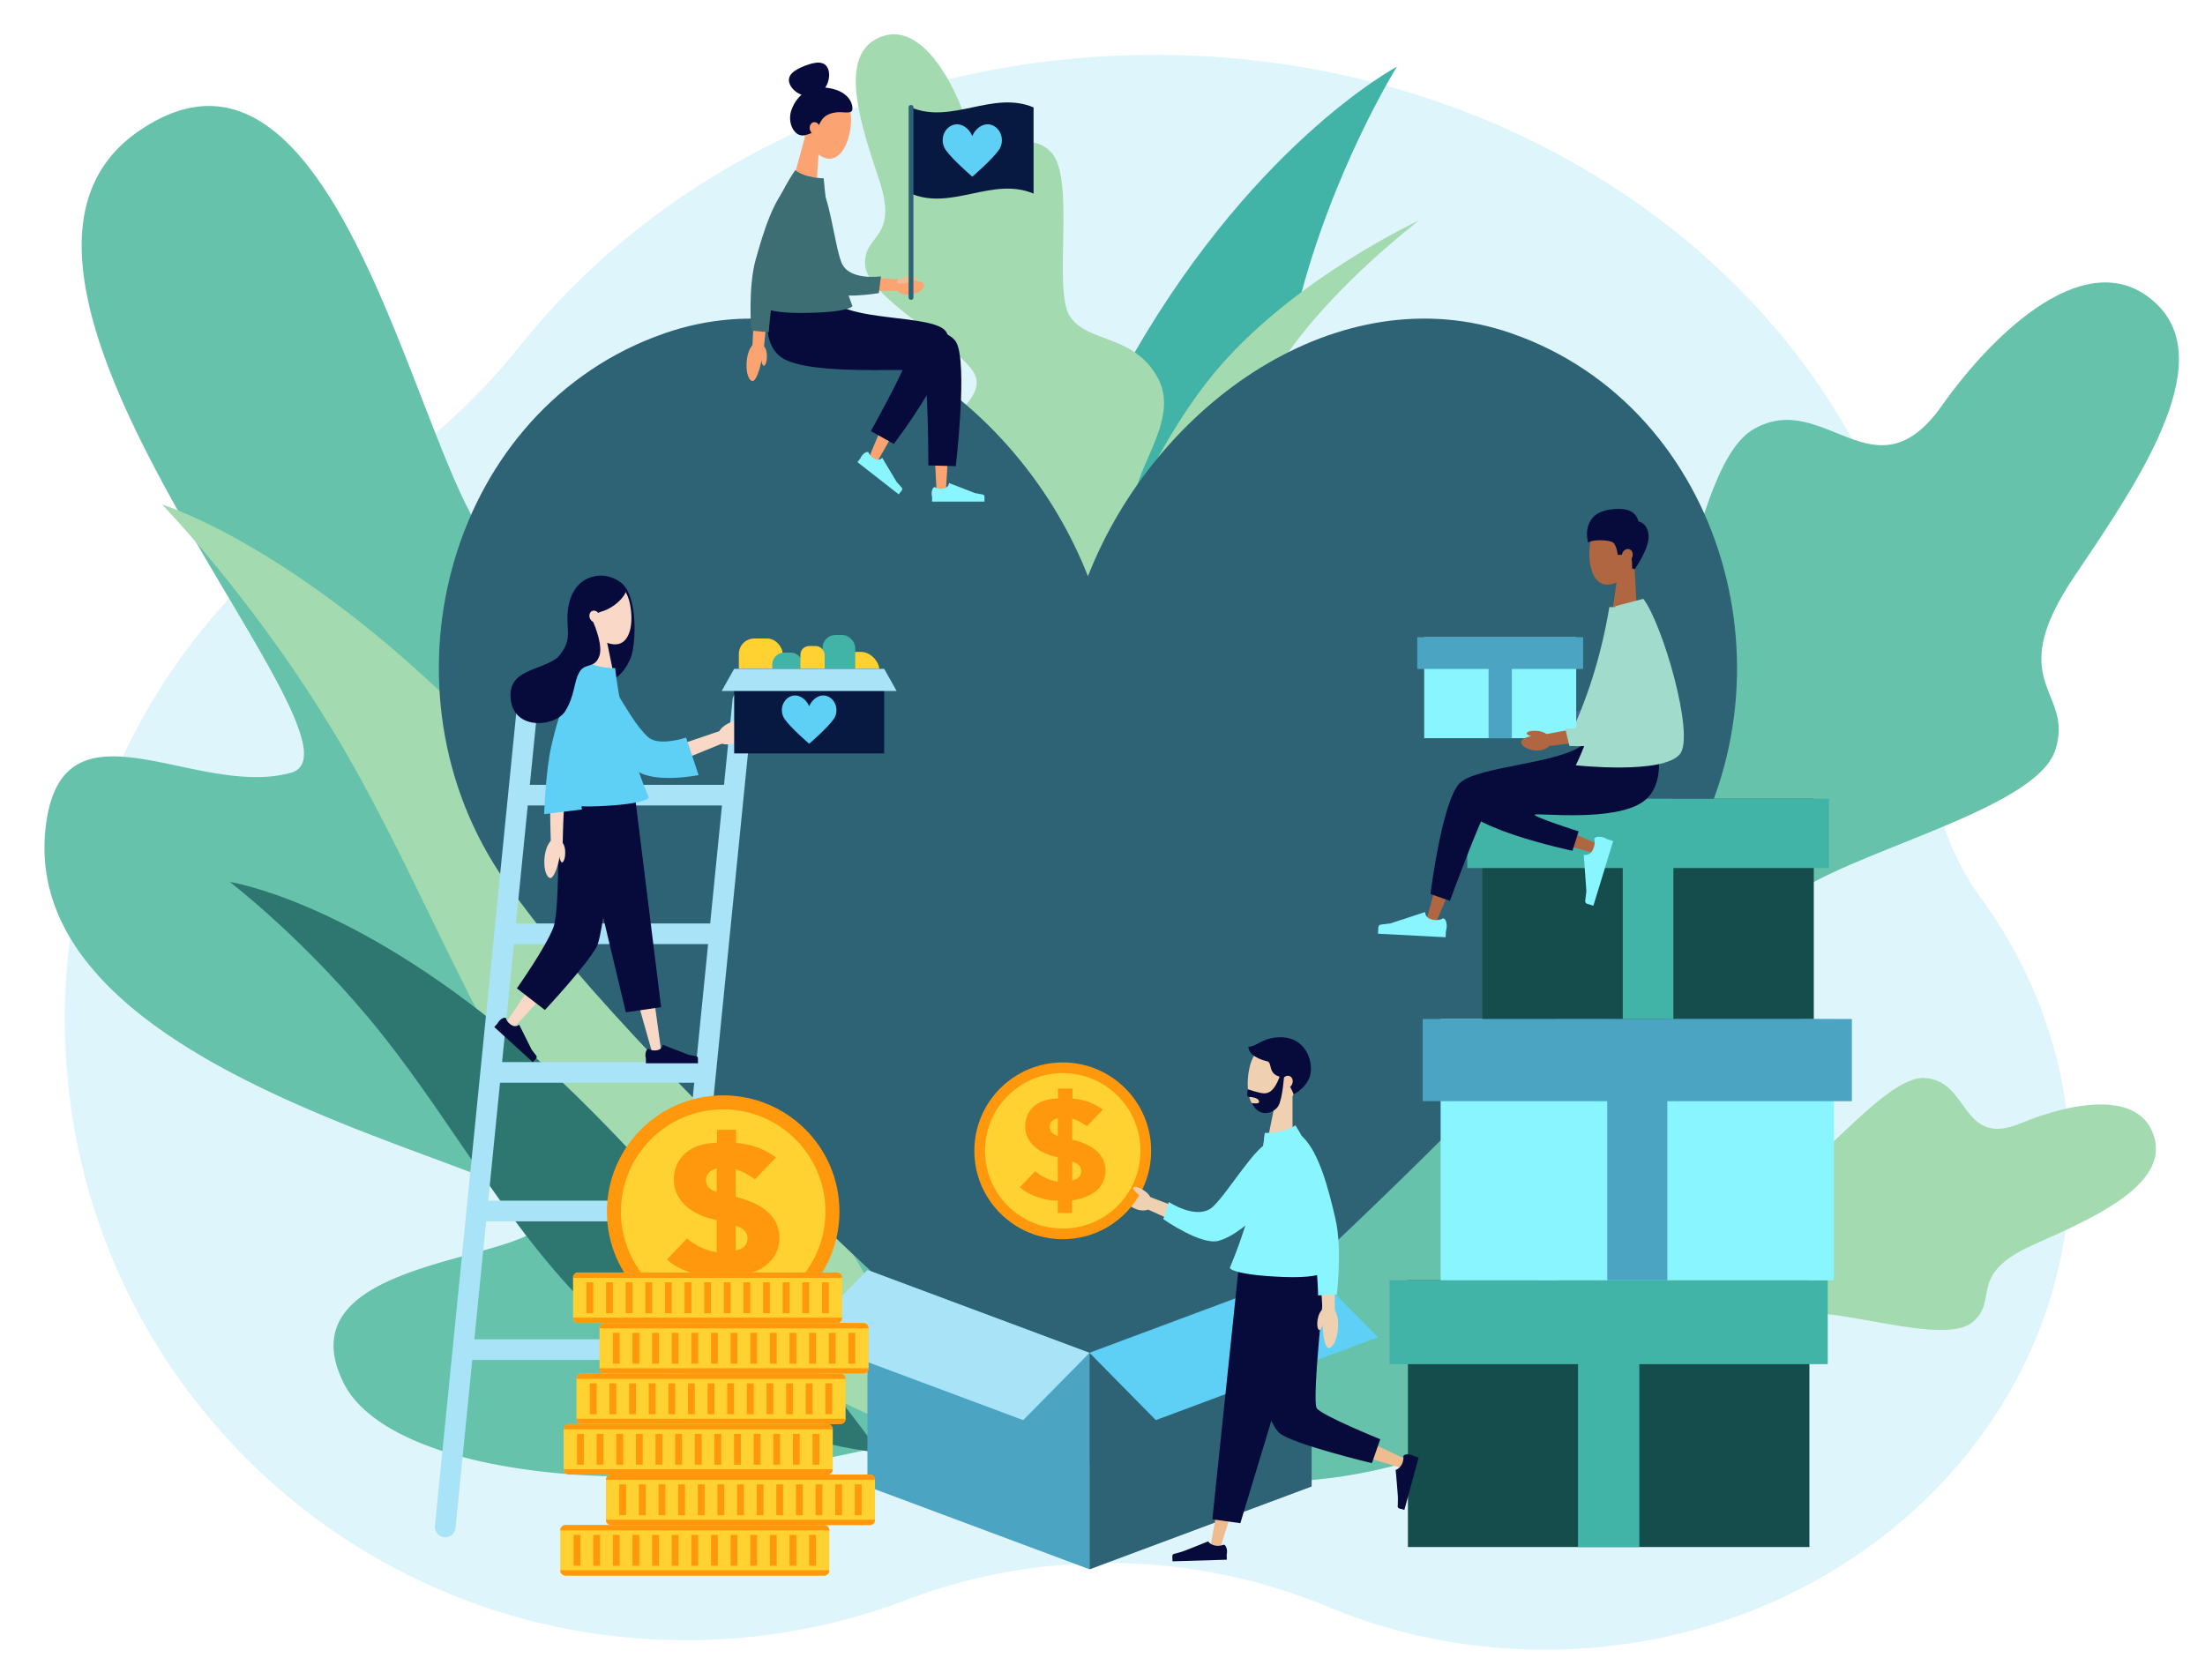 <svg xmlns="http://www.w3.org/2000/svg" xmlns:xlink="http://www.w3.org/1999/xlink" viewBox="0 0 4047.45 3084.88"><defs><style>.b1e27c63-d1c1-44d8-a123-e9fdd1068eac,.efdcbed3-be10-48b7-9ccc-ea0bd34b2466{fill:#a8e3f7;}.efdcbed3-be10-48b7-9ccc-ea0bd34b2466{opacity:0.37;}.a3f575d7-9f4a-4171-8c40-9c44c0d8ab39{fill:#41b3a7;}.b8f68cc8-2718-44e6-b57a-f62175436221{fill:#a3daaf;}.a9ac40c8-b852-4341-bdd2-92b70bc7ed4e{fill:#66c2ab;}.f6c656a2-2eee-42fb-aea3-255737acf06b{fill:#2d7770;}.b2f25394-5252-42ba-882b-77a02317b55f{fill:#2d6375;}.bba3574a-c5a0-48be-a89d-a0fde9108700{fill:#f9d8c7;}.e10ebfcb-5578-4cbb-803a-82948ff08457{fill:#5ecff5;}.ad696854-f4fe-4699-b1e1-dbadaaa0be9c{fill:#070b3b;}.ac72b796-20eb-42a5-9d93-ff0aea3dff5f{fill:#76d3f4;}.befeb6cf-e8e7-488a-a63e-c3062cdd5fc5{fill:#fca372;}.a361b4f5-14d6-4efc-897c-bbfc97ce8a4e{fill:#3d6e73;}.b7bad964-2c16-46b7-8ab6-18d898e324cd{fill:#dbc6af;}.b468d30f-64e3-44d7-a188-4874d6e48a9f{fill:#88f5ff;}.a948aee5-d6ea-4c69-9def-6feff39f8c98{fill:#efbc90;}.ba883093-8eb2-4eee-a35a-ad81d60931d7{fill:#4aa4c2;}.adb2e7af-d57a-4455-9c83-462da48bf641{fill:url(#bb3d8116-3650-4ecf-8864-37469dcacdcc);}.b1e83fac-1341-40d3-b1ea-e0e281161f2c{fill:#144d4c;}.a4a7d387-305b-4cb8-87ee-d9c12f652cb0{fill:#af6641;}.ed025b8f-f71d-44c3-bf13-cb72289b7748{fill:url(#bfed143d-b040-4a4d-b628-16306cdb4c0a);}.a935779b-e4f3-48dd-9cf3-8ab85f55c365{fill:#a1dbcc;}.e14642a0-7e6f-45c9-b9ae-1564cdbc5b3f{fill:#ff980d;}.eddcf0a5-54d6-4eba-81fb-45fc0e0b70de{fill:#ffd131;}.b6ce9682-97ee-4cd2-8efc-5a7671402ce4{fill:#071841;}.af1f90a3-56fa-414d-8ade-5fee604c8aa4{fill:#efd0b1;}.a946c783-80db-41ba-9555-83da33c9e06d{fill:#f4caab;}</style><linearGradient id="bb3d8116-3650-4ecf-8864-37469dcacdcc" x1="2003.26" y1="2606.17" x2="2404.5" y2="2606.17" gradientUnits="userSpaceOnUse"><stop offset="0" stop-color="#a4b8ea"/><stop offset="1" stop-color="#7a8fd8"/></linearGradient><linearGradient id="bfed143d-b040-4a4d-b628-16306cdb4c0a" x1="2660.55" y1="-1467.71" x2="2701.49" y2="-1420.78" gradientTransform="translate(923.78 3536.62) rotate(-20.18)" gradientUnits="userSpaceOnUse"><stop offset="0" stop-color="#555ea3"/><stop offset="1" stop-color="#51537a"/></linearGradient></defs><g id="a3b369f9-3aa6-4722-9870-5a1153c6e0b0" data-name="—ÎÓÈ_1"><path class="efdcbed3-be10-48b7-9ccc-ea0bd34b2466" d="M3637.32,1650.33c-63-86.46-96.1-190.85-95.93-297.81v-1.78c0-690.36-636.36-1250-1421.36-1250-480.76,0-905.76,209.93-1163,531.23C869.66,741.11,764.15,834.29,646.3,909.54,327.58,1113,116.79,1470.62,119,1877.3c3.35,628.48,511.5,1133.79,1140,1133.79a1137.47,1137.47,0,0,0,404-73.67c250.87-95.12,527.9-90.16,775.66,12.79,121,50.29,255.35,78.28,396.8,78.28,532.5,0,964.17-396.68,964.17-886C3799.63,1960.37,3739.84,1791.1,3637.32,1650.33Z"/><path class="a3f575d7-9f4a-4171-8c40-9c44c0d8ab39" d="M1685.8,1831.18S1828,1111.76,2058.5,690s505.59-567.53,505.59-567.53-118.34,189.54-181,437.26-59.83,506.32-171.7,750.52C2042.12,1679.7,1685.8,1831.18,1685.8,1831.18Z"/><path class="b8f68cc8-2718-44e6-b57a-f62175436221" d="M2065.13,1305.16c-53.25-18.4-145.91-67-170.52-126.68-22.72-55.09,34.56-108.7,20.52-160.74s-149-112.48-175.92-174.89c-32-74,84.77-108.79,45.48-163.24s-194-136.38-196.86-193.9,63-44.18,25.58-156.65c-31.67-95.24-74.6-220.44-5.26-257.39C1682,32.3,1743,135.55,1770.57,212.73c35.47,99.43,106.56,13.6,158.31,66.15,46.8,47.52,2.31,254.4,35.59,302.91s118,31.47,161.37,113.1-58.7,178.68-39.41,237.62,106.42,53.08,134.17,136.82S2065.13,1305.16,2065.13,1305.16Z"/><path class="b8f68cc8-2718-44e6-b57a-f62175436221" d="M2604.19,405S2384.63,506.69,2241.36,670s-209.92,404.16-326.16,514.92c0,0,182.9-75,264.39-170.32s106.39-233.06,159.81-328C2385.77,604.24,2488.54,496.14,2604.19,405Z"/><path class="b8f68cc8-2718-44e6-b57a-f62175436221" d="M2557.41,2657c56.75,30.85,169.54,71.72,239.08,46.43,64.2-23.35,65.3-113.29,120.22-141.63s210.38,39.16,284.05,13.74c87.37-30.15,26.58-155.87,103.06-164.7s265.39,58.78,316.34,16.78-11.29-87.49,112.84-142.76c105.12-46.81,244.31-107.25,222-194.52-23.8-93-158.35-64.82-245-28.46-111.6,46.83-93.88-79.7-178.39-82.9-76.4-2.88-217.17,194.71-284,204s-117.88-75.61-220.5-49.19-105.9,187.82-170.71,217.06-127.2-49.07-219.56-7.83S2557.41,2657,2557.41,2657Z"/><path class="a9ac40c8-b852-4341-bdd2-92b70bc7ed4e" d="M2393.21,2718.05c114-6.92,321.55-51.33,402.16-154.46,74.42-95.21-8.24-231.16,47.57-325.15s352.3-138.47,439-245.67c102.8-127.12-106.24-258.71.21-343.65s453.21-160.61,490.25-271.37-98.94-120.65,35.46-319.94c113.8-168.75,265.94-389.9,150.65-499.87-122.87-117.19-298.3,51.2-394.18,186.95-123.5,174.87-215.55-31.55-345.3,42.87-117.32,67.29-143.25,495.65-234.71,572.26s-247.69-2.92-376.86,132.91,17.2,381-52.61,485.62-236.81,45.64-336.69,194.07S2393.21,2718.05,2393.21,2718.05Z"/><path class="a9ac40c8-b852-4341-bdd2-92b70bc7ed4e" d="M84.72,1511.45C20.13,1987.28,996,2138.09,1002,2229.73S512.36,2298,630.47,2538.33c109.46,222.72,881.76,254,1420.82-50.86,15.61-8.82,358.93-729.14,36.95-1110.49s-355.41,319.87-491.77,312.37,93.23-883-196.26-1044.14c-300-166.91-340.83,451.76-481.81,368.22C784.85,934.29,651.23,70.22,310.62,209.83A274.84,274.84,0,0,0,272.77,229l-.15.08h0q-10.25,6.18-20.73,13.56C-132.59,513.58,706.63,1369.79,534.32,1418.5S117.46,1270.32,84.72,1511.45Z"/><path class="b8f68cc8-2718-44e6-b57a-f62175436221" d="M1764.25,2655.35S1347.06,1863.43,973,1440.48,297.53,926.2,297.53,926.2,478.64,1112.13,634.37,1381s258.14,568.64,455.74,819.61C1389.05,2580.23,1764.25,2655.35,1764.25,2655.35Z"/><path class="f6c656a2-2eee-42fb-aea3-255737acf06b" d="M1614.9,2666.25s-370.1-505.65-672.5-760.2-520.51-286.91-520.51-286.91,144.48,110.2,279.89,280.41,237.07,367.34,399.64,520.88C1347.36,2652.7,1614.9,2666.25,1614.9,2666.25Z"/><path class="b2f25394-5252-42ba-882b-77a02317b55f" d="M2793.8,619.06q-10.11-3.9-20.41-7.47h0C2460,503.17,2121.73,739.27,1997,1057.9c-124.72-318.63-463-554.73-776.38-446.31h0q-10.31,3.57-20.41,7.47C819.1,766.38,685.34,1269.64,926.56,1616.7,1194.17,2001.75,1997,2693.16,1997,2693.16s802.84-691.41,1070.45-1076.46C3308.69,1269.64,3174.93,766.38,2793.8,619.06Z"/><path class="b1e27c63-d1c1-44d8-a123-e9fdd1068eac" d="M1365.39,1267.63a19,19,0,0,0-20.75,17L1329,1440.77H972.54l15.24-152.39a19,19,0,0,0-37.74-3.77L798.36,2801.26a19,19,0,0,0,17,20.75,17.59,17.59,0,0,0,1.91.1A19,19,0,0,0,836.09,2805l30.85-308.4h356.48L1193,2801.26a19,19,0,0,0,17,20.75,17.46,17.46,0,0,0,1.91.1,19,19,0,0,0,18.84-17.08l151.68-1516.65A19,19,0,0,0,1365.39,1267.63Zm-40.16,211.06-21.66,216.57H947.08l21.66-216.57Zm-403.6,471.05,21.66-216.56h356.49l-21.66,216.56Zm352.7,37.92-21.66,216.56H896.18l21.66-216.56Zm-403.6,471.05,21.66-216.57h356.48l-21.65,216.57Z"/><path class="bba3574a-c5a0-48be-a89d-a0fde9108700" d="M1107.34,1242.44l98,151.14-18.59-5.9,123.35-41.92,11.21-3.8,8,21.48-10.95,4.48-120.57,49.35a15.2,15.2,0,0,1-18.11-5.22l-.48-.69-104.72-146.57L1063,1248.63l33.56-22.85Z"/><path class="bba3574a-c5a0-48be-a89d-a0fde9108700" d="M1390.93,1329.8c2.37,7.78-10.92,22.46-33.2,31.79-20.54,8.59-37.62,5.09-40.65-2.55C1310.3,1342,1387.26,1317.77,1390.93,1329.8Z"/><path class="e10ebfcb-5578-4cbb-803a-82948ff08457" d="M1259.38,1354.14l22.95,68.79s-80,16.14-113.76-8.13c-47.38-34-126.77-145.43-92.37-174.6,38.2-32.4,68.85,73.78,114,113.42C1209.5,1370.62,1259.38,1354.14,1259.38,1354.14Z"/><path class="ad696854-f4fe-4699-b1e1-dbadaaa0be9c" d="M1138.77,1068.72c-35.54-25.48-78.34-8.11-84,28.68-7.38,47.74,2,86.19-9.92,117.86-18.39,49.09-13.29,97.33-13.29,97.33,48.51-66.12,98.63-38.75,126.31-105.17C1166.73,1186.08,1172.83,1093.13,1138.77,1068.72Z"/><polygon class="bba3574a-c5a0-48be-a89d-a0fde9108700" points="1124.63 1229.56 1082.19 1229.56 1082.19 1148.37 1108.12 1148.37 1124.63 1229.56"/><path class="bba3574a-c5a0-48be-a89d-a0fde9108700" d="M1156,1107.27c7.17,33.33,1.87,66.93-18.25,74.22-18.87,6.84-51.62-11.24-66.6-44.19-15.78-34.68-8.07-60.61,19.87-70.26C1120.67,1056.79,1148.11,1070.74,1156,1107.27Z"/><polygon class="bba3574a-c5a0-48be-a89d-a0fde9108700" points="1212.26 1918.86 1183.73 1712.26 1153.64 1505.9 1148.2 1468.56 1069.6 1485.52 1080.03 1521.78 1137.67 1722.05 1194.32 1922.61 1196.82 1931.45 1213.51 1927.96 1212.26 1918.86"/><path class="bba3574a-c5a0-48be-a89d-a0fde9108700" d="M1039.77,1468.55l-1.31,37.71-7.62,219.28-95.79,142.82-5.12,7.63,13.26,10.47,6.24-6.75,122.39-132.5a17.12,17.12,0,0,0,4.33-8.85l.52-3.18,36.72-221.44,6.17-37.22Z"/><polygon class="ad696854-f4fe-4699-b1e1-dbadaaa0be9c" points="1054.21 1461.6 1165.53 1461.6 1213.55 1848.97 1148.78 1858.4 1054.21 1461.6"/><path class="ad696854-f4fe-4699-b1e1-dbadaaa0be9c" d="M1023.65,1461.6h107s-19.6,247.59-35.55,276.7c-19.13,34.89-94.88,115.87-94.88,115.87l-51.45-39.74s54.19-76.71,67.28-112.73S1023.65,1461.6,1023.65,1461.6Z"/><path class="ac72b796-20eb-42a5-9d93-ff0aea3dff5f" d="M1081.17,1222.66s22.88,20.06,45.76,6.69c0,0,7.83,83.59,18.07,117.69s36.81,120.85,36.81,120.85L1019,1470.76C1014.55,1394.44,1043.38,1307.75,1081.17,1222.66Z"/><path class="bba3574a-c5a0-48be-a89d-a0fde9108700" d="M1097.63,1277.69c-10.66,19.92-21,40.68-30.36,61.38-4.68,10.38-9.17,20.82-13.23,31.29a264.6,264.6,0,0,0-10.27,31.19c-.63,2.55-1.13,5-1.58,7.46l-1.26,8.2c-.73,5.56-1.43,11.15-2,16.82-1.16,11.33-2.06,22.78-2.83,34.26-1.47,23-2.47,46.17-3,69.18l-.28,11.13-21.62.18-.36-11.13c-.76-23.49-1.09-46.81-.93-70.32.11-11.75.37-23.52.9-35.39.26-5.93.66-11.91,1.1-17.92l.88-9.1c.4-3.27.91-6.57,1.51-9.71a296.75,296.75,0,0,1,9.66-35.61c3.77-11.42,7.9-22.59,12.22-33.64,8.72-22.13,18-43.59,28.18-65.24l8-16.91,34.16,17.4Z"/><path class="e10ebfcb-5578-4cbb-803a-82948ff08457" d="M1075.43,1212.92s-79.51,118.91-63.32,245.74c0,0-6.83,24.91,83.38,21.52s95.38-15.86,95.38-15.86c-28.56-68.06-50.74-145.1-61.76-237.85C1129.11,1226.47,1095.38,1227.71,1075.43,1212.92Z"/><path class="e10ebfcb-5578-4cbb-803a-82948ff08457" d="M1068.31,1486l-69.51,8.6s2.75-79,13.06-124.28c13-56.89,37.13-141.64,80.73-130.09,57,15.08-25.68,129.25-31.65,160.55C1056.12,1426.05,1068.31,1486,1068.31,1486Z"/><path class="bba3574a-c5a0-48be-a89d-a0fde9108700" d="M1009.57,1611.81c-7.42-1.88-12.78-19.74-9.44-42.22,3.07-20.74,14.21-32.78,21.84-31.51C1039,1540.93,1021.05,1614.71,1009.57,1611.81Z"/><path class="bba3574a-c5a0-48be-a89d-a0fde9108700" d="M1031.67,1583.26c3.33-.49,6.36-9.2,5.76-20.78-.56-10.69-5-17.47-8.39-17.3C1021.45,1545.58,1026.52,1584,1031.67,1583.26Z"/><path class="ad696854-f4fe-4699-b1e1-dbadaaa0be9c" d="M1277.45,1938.83l-13.13-2.34h0l-48-18.59v.39s-.58,8.23-10.55,9.77c-7.34,1.15-12.1-.81-14.11-1.92a2.25,2.25,0,0,0-1.08-.69c-3.21,0-5.81,5.24-5.81,11.71a21.42,21.42,0,0,0,.78,5.83v9h95.62v-9.1A4.06,4.06,0,0,0,1277.45,1938.83Z"/><path class="ad696854-f4fe-4699-b1e1-dbadaaa0be9c" d="M984.06,1937.63l-8.14-10.57h0l-23-46.06-.26.28s-6,5.69-14.38.13c-6.2-4.1-8.41-8.76-9.14-10.93a2.32,2.32,0,0,0-.34-1.24c-2.37-2.15-7.82,0-12.18,4.76a21.27,21.27,0,0,0-3.35,4.83l-6,6.64,70.71,64.38,6.13-6.73A4.08,4.08,0,0,0,984.06,1937.63Z"/><path class="ad696854-f4fe-4699-b1e1-dbadaaa0be9c" d="M1100.64,1058c-9.65,0-16.26.86-24.48,5.12-13.21,6.85-30.64,23.2-34.1,60.27-3.23,34.56,10.61,51.47-18.92,84.07-33.21,25.21-92.4,20.91-85.56,77.49s81.87,49.21,99.71,20.92,15.83-53.51,25.75-71.35,27.14-7.38,35.76-27.06c10.09-18.52-7.44-60.05-10.59-67.2,2.11-7,4.84-14.6,16.12-17.68,24.21-6.6,44.28-29.52,44.28-36.9S1126.47,1058,1100.64,1058Z"/><path class="bba3574a-c5a0-48be-a89d-a0fde9108700" d="M1099.83,1128c2.5,5.58.76,11.79-3.89,13.88s-10.44-.75-12.94-6.33-.76-11.79,3.89-13.88S1097.33,1122.41,1099.83,1128Z"/><path class="bba3574a-c5a0-48be-a89d-a0fde9108700" d="M1352.83,1325.39c-2.28-2.76-11.86-.73-22.07,6.19-9.4,6.38-13.14,14.13-11.11,17.13C1324.18,1355.4,1356.35,1329.65,1352.83,1325.39Z"/><polygon class="befeb6cf-e8e7-488a-a63e-c3062cdd5fc5" points="1499.08 334.46 1457.92 323.14 1479.58 244.38 1504.73 251.3 1499.08 334.46"/><path class="befeb6cf-e8e7-488a-a63e-c3062cdd5fc5" d="M1562.11,224.2c-1.94,34.24-16,65.43-37.5,67.13-20.13,1.59-47.07-24.68-52.82-60.64-6-37.85,8.34-60.94,38-62.85C1541.34,165.81,1564.23,186.67,1562.11,224.2Z"/><path class="ad696854-f4fe-4699-b1e1-dbadaaa0be9c" d="M1506.65,223c6.62-12.49,19.73-15.75,29.67-16.87s26,3.32,28-3.84-2.1-33.71-42.73-40.63c-36.78-6.27-59.78,14.36-69,40.71-8,23.06,5.5,49.56,23.87,46S1498.64,238.08,1506.65,223Z"/><path class="befeb6cf-e8e7-488a-a63e-c3062cdd5fc5" d="M1504.74,234c.88,6.09-2.52,11.62-7.59,12.35s-9.9-3.6-10.78-9.69,2.51-11.61,7.58-12.35S1503.85,227.88,1504.74,234Z"/><path class="ad696854-f4fe-4699-b1e1-dbadaaa0be9c" d="M1520,126.58c6.09,15.68-2.42,40.51-21.89,48.08s-42.51-5-48.61-20.67,8.23-25.56,27.7-33.13S1513.87,110.9,1520,126.58Z"/><path class="befeb6cf-e8e7-488a-a63e-c3062cdd5fc5" d="M1696.4,523.86c-.37,7.49-12,16.09-27.94,17.25-14.69,1.07-24.39-7.27-24.47-14.84C1643.82,509.37,1697,512.29,1696.4,523.86Z"/><path class="befeb6cf-e8e7-488a-a63e-c3062cdd5fc5" d="M1713.54,606.6l-3-.55L1498.4,566.8l-37.33-6.9-9.29,80.37,37.92,1.79,184.06,8.71-74.49,179-3.54,8.53,15.53,7.61,4.56-8,113-198.46a22.86,22.86,0,0,0,2.53-6.94A22.19,22.19,0,0,0,1713.54,606.6Z"/><path class="befeb6cf-e8e7-488a-a63e-c3062cdd5fc5" d="M1734.1,617.69l-2.7-.49L1496,573.86,1458.69,567,1449,646.8l37.88,2.27,219.64,13.15,12,226.72.49,9.22,17.39.06L1737,889l14.86-248.64A21.73,21.73,0,0,0,1734.1,617.69Z"/><path class="ad696854-f4fe-4699-b1e1-dbadaaa0be9c" d="M1526.3,548.06c26.9,43.37,186.82,28.37,209.86,60.21,30.74,42.47-95.57,206.62-95.57,206.62l-42-23.47S1663,675.31,1660.35,667c-3.29-10.58-178.79,14.48-226.28-25.59-36.87-31.12-18.66-93.33-18.66-93.33Z"/><path class="ad696854-f4fe-4699-b1e1-dbadaaa0be9c" d="M1513.78,548.06c23.47,53.28,214.22,33.6,241.27,80,21.82,37.47-.59,227.69-.59,227.69L1704,854.42s.27-161.95-9.61-172.94c-7.27-8.08-209.78,10.58-260.32-25.58-43.26-30.95-18.66-107.84-18.66-107.84Z"/><path class="befeb6cf-e8e7-488a-a63e-c3062cdd5fc5" d="M1504.77,351.72l28.67,163.46-13.64-11.7,119.7,8.88,10.87.81-.92,21.11-10.9-.15-120-1.58a14,14,0,0,1-13.47-10.94l-.17-.76-36-162-4-17.86,36.68-7.29Z"/><path class="a361b4f5-14d6-4efc-897c-bbfc97ce8a4e" d="M1448.27,355.52c-2.83,39.13,22.46,140.77,62.37,175.72,23.7,20.76,102.59,6.82,102.59,6.82l3.84-30.8s-59,8.89-72.5-25.41-22-128-42-142.25C1485,327,1449.54,338,1448.27,355.52Z"/><path class="b7bad964-2c16-46b7-8ab6-18d898e324cd" d="M1467.33,319.33s21.74,20.36,44.56,8c0,0,5,82,13.92,115.72s35.52,122.32,35.52,122.32l-162.74-5.3C1396.67,485.26,1427.64,401.38,1467.33,319.33Z"/><path class="a361b4f5-14d6-4efc-897c-bbfc97ce8a4e" d="M1459.8,312.37S1378.23,426.16,1390,550.76c0,0-7.48,24.16,80.89,23.71S1564.72,562,1564.72,562c-25.77-67.5-45-143.57-52.83-234.67C1511.89,327.33,1478.85,327.47,1459.8,312.37Z"/><path class="befeb6cf-e8e7-488a-a63e-c3062cdd5fc5" d="M1486,377.19c-11.9,18.64-23.52,38.12-34.26,57.61-5.36,9.78-10.53,19.63-15.28,29.54A259.76,259.76,0,0,0,1424.12,494c-.81,2.45-1.48,4.77-2.1,7.16l-1.85,7.91c-1.14,5.37-2.24,10.78-3.22,16.27-2,11-3.74,22.07-5.35,33.22-3.17,22.31-5.9,44.87-8.19,67.28l-1.11,10.85-21.12-1.46.49-10.89c1-23,2.48-45.76,4.41-68.7,1-11.46,2.14-22.93,3.55-34.47.7-5.77,1.54-11.57,2.43-17.4l1.54-8.82c.64-3.16,1.39-6.34,2.21-9.36a289.89,289.89,0,0,1,12.12-34c4.54-10.87,9.42-21.45,14.47-31.91,10.17-20.94,20.85-41.18,32.43-61.54l9-15.91,32,19.57Z"/><path class="a361b4f5-14d6-4efc-897c-bbfc97ce8a4e" d="M1449.32,338.32c-29.25,26.14-48.13,87.59-62.33,138.7s-8,130-8,130l32.09,2.84s5.35-79.72,19.53-113.75,73.2-107.24,68.8-131.38C1495.56,343.41,1462.46,326.58,1449.32,338.32Z"/><path class="befeb6cf-e8e7-488a-a63e-c3062cdd5fc5" d="M1380.63,699.56c-7.27-1.8-12.6-19.25-9.45-41.27,2.9-20.31,13.74-32.16,21.22-30.95C1409.1,630,1391.89,702.35,1380.63,699.56Z"/><path class="befeb6cf-e8e7-488a-a63e-c3062cdd5fc5" d="M1402.12,671.51c3.26-.5,6.19-9,5.53-20.37-.6-10.46-5-17.08-8.3-16.89C1391.92,634.68,1397.08,672.28,1402.12,671.51Z"/><path class="b468d30f-64e3-44d7-a188-4874d6e48a9f" d="M1803.36,907.71l-13.21-2.35h0l-48.29-18.69v.39s-.59,8.27-10.62,9.83c-7.39,1.15-12.18-.82-14.19-1.94a2.31,2.31,0,0,0-1.09-.69c-3.23,0-5.85,5.28-5.85,11.78a21.72,21.72,0,0,0,.78,5.87v9h96.21v-9.15A4.09,4.09,0,0,0,1803.36,907.71Z"/><path class="b468d30f-64e3-44d7-a188-4874d6e48a9f" d="M1654.92,894.85l-9-10h0l-26.56-44.46-.24.3s-5.55,6.17-14.42,1.22c-6.53-3.64-9.09-8.14-10-10.26a2.32,2.32,0,0,0-.44-1.22c-2.54-2-7.85.56-11.85,5.69a21.42,21.42,0,0,0-3,5.1l-5.56,7.12,75.82,59.22,5.64-7.22A4.1,4.1,0,0,0,1654.92,894.85Z"/><path class="a948aee5-d6ea-4c69-9def-6feff39f8c98" d="M1683.06,510.47c-.94-3.16-9.8-4.89-20.94-2.7-10.27,2-16.23,7.26-15.59,10.53C1648,525.6,1684.51,515.36,1683.06,510.47Z"/><polygon class="ba883093-8eb2-4eee-a35a-ad81d60931d7" points="1999.91 2880.95 1592.24 2728.8 1592.24 2331.39 1999.91 2483.55 1999.91 2880.95"/><polygon class="adb2e7af-d57a-4455-9c83-462da48bf641" points="2407.59 2728.8 1999.91 2880.95 1999.91 2483.55 2407.59 2331.39 2407.59 2728.8"/><polygon class="b1e27c63-d1c1-44d8-a123-e9fdd1068eac" points="1878.19 2607.08 1470.52 2454.93 1592.24 2331.39 1999.91 2483.55 1878.19 2607.08"/><polygon class="b2f25394-5252-42ba-882b-77a02317b55f" points="2407.59 2728.8 1999.91 2880.95 1999.91 2483.55 2407.59 2331.39 2407.59 2728.8"/><polygon class="e10ebfcb-5578-4cbb-803a-82948ff08457" points="2121.64 2607.08 2529.31 2454.93 2407.59 2331.39 1999.91 2483.55 2121.64 2607.08"/><rect class="b1e83fac-1341-40d3-b1ea-e0e281161f2c" x="2584.36" y="2350.34" width="736.97" height="489.7"/><rect class="a3f575d7-9f4a-4171-8c40-9c44c0d8ab39" x="2550.71" y="2350.34" width="804.26" height="154.03"/><rect class="a3f575d7-9f4a-4171-8c40-9c44c0d8ab39" x="2707.99" y="2538.91" width="489.7" height="112.56" transform="translate(5548.02 -357.65) rotate(90)"/><rect class="b468d30f-64e3-44d7-a188-4874d6e48a9f" x="2644.39" y="1870.65" width="721.9" height="479.69"/><rect class="ba883093-8eb2-4eee-a35a-ad81d60931d7" x="2611.43" y="1870.65" width="787.82" height="150.88"/><rect class="ba883093-8eb2-4eee-a35a-ad81d60931d7" x="2765.5" y="2055.36" width="479.69" height="110.25" transform="translate(5115.83 -894.85) rotate(90)"/><rect class="b1e83fac-1341-40d3-b1ea-e0e281161f2c" x="2721.02" y="1466.4" width="608.36" height="404.25"/><rect class="a3f575d7-9f4a-4171-8c40-9c44c0d8ab39" x="2693.24" y="1466.4" width="663.92" height="127.15"/><rect class="a3f575d7-9f4a-4171-8c40-9c44c0d8ab39" x="2823.08" y="1622.07" width="404.25" height="92.92" transform="translate(4693.72 -1356.67) rotate(90)"/><polygon class="a4a7d387-305b-4cb8-87ee-d9c12f652cb0" points="2959.5 1122.54 3004.61 1120.12 2999.97 1033.83 2972.4 1035.31 2959.5 1122.54"/><path class="a4a7d387-305b-4cb8-87ee-d9c12f652cb0" d="M2919.2,994.36c-5.72,35.83,1.84,71.25,23.64,77.84,20.45,6.19,54.22-14.9,68.26-50.77,14.79-37.77,5.12-64.88-25.13-73.55C2953.83,938.68,2925.47,955.09,2919.2,994.36Z"/><path class="ad696854-f4fe-4699-b1e1-dbadaaa0be9c" d="M3000.57,1045.06l-4.86-1.69s1-16.86-2.33-21c-4.22-5.31-23.92-3.67-23.92-3.67s-1.76-18.68-9.49-23.3c-6.86-4.1-34.48-5.64-44.85.45,0,0-5.7-17.68,1.5-34.25,7.93-18.27,23.69-24.76,43.68-26.83s41.57.26,47.23,22.44c0,0,17.35,2.81,18.62,26.47S3000.57,1045.06,3000.57,1045.06Z"/><ellipse class="a4a7d387-305b-4cb8-87ee-d9c12f652cb0" cx="2986.76" cy="1019.22" rx="11.78" ry="9.82" transform="translate(962.06 3440) rotate(-68.93)"/><path class="a4a7d387-305b-4cb8-87ee-d9c12f652cb0" d="M2620.86,1679.32l61.75-221.52a21.9,21.9,0,0,1,16-15.4l3-.72,245.24-58.29,39.07-9.28,14.56,83.82-39.91,4.43-237.76,26.39-83.55,197-3.82,9-17.22-6Z"/><path class="a4a7d387-305b-4cb8-87ee-d9c12f652cb0" d="M2705.23,1455.24l3.14-.7,238.26-53.12,39.19-8.74,13.24,84.21-40,3.71-150.7,14,113.74,50.36,8.94,4-6.22,17.09-9.39-2.72L2703.77,1502a24.13,24.13,0,0,1,1.46-46.73Z"/><path class="ad696854-f4fe-4699-b1e1-dbadaaa0be9c" d="M2906.37,1366.29c-42.55,36.34-196,40-227.17,71.67-32.17,32.65-53.47,203.3-53.47,203.3l35.75,12.48s58.54-159.57,68.15-166.08,216.77,13.85,269.47-18.06c43.68-26.44,24.46-97.68,24.46-97.68Z"/><path class="ad696854-f4fe-4699-b1e1-dbadaaa0be9c" d="M2924.94,1367.18c-30.63,44.47-232.37,47.75-245.3,96-14.12,52.66,206.71,98.66,206.71,98.66l11.35-35.58s-82.16-26.19-80.64-30.62c1.41-4.13,148.39,14.8,200.61-25.14,40.55-31,24.46-97.68,24.46-97.68Z"/><path class="a948aee5-d6ea-4c69-9def-6feff39f8c98" d="M2967.08,1160.14l-44.07,167,15.42-11.12-124.89-1.27-11.53-.12-.92,22.32,11.5.83,124.58,9a14.81,14.81,0,0,0,15.18-10.32l.24-.8,51.68-164.78,5.79-18.47-38-11Z"/><path class="ed025b8f-f71d-44c3-bf13-cb72289b7748" d="M3025.63,1169.15c-.51,40.82-38.27,143.66-82.73,176.38-26.4,19.44-104.4-1.65-104.4-1.65l-1.27-32.27s62.56,9.75,79.56-24.63,31.95-126.08,53.89-139.13C2990,1136.35,3025.86,1150.82,3025.63,1169.15Z"/><path class="ac72b796-20eb-42a5-9d93-ff0aea3dff5f" d="M3003.67,1110.68s-24.66,19.62-47.67,4.65c0,0-12.25,86.08-24.53,120.85s-47.88,126-47.88,126l172.08,8.26C3064.05,1291.69,3038.53,1200.59,3003.67,1110.68Z"/><path class="a935779b-e4f3-48dd-9cf3-8ab85f55c365" d="M3010.36,1103.07s76.33,127,53.29,257.35c0,0,5.83,26.11-87.33,18.12s-97.87-21.14-97.87-21.14c32.92-69,59.7-147.58,75.7-243C2954.15,1114.42,2989,1117.38,3010.36,1103.07Z"/><path class="a948aee5-d6ea-4c69-9def-6feff39f8c98" d="M2752.88,1318c-.52,7.91,10.69,18.35,27.29,21.5,15.31,2.9,26.51-4.71,27.51-12.65C2809.89,1309.1,2753.68,1305.76,2752.88,1318Z"/><path class="a948aee5-d6ea-4c69-9def-6feff39f8c98" d="M2766.35,1304c1.52-3.13,11.07-3.42,22.32.79,10.38,3.88,15.7,10.37,14.47,13.67C2800.39,1325.79,2764,1308.8,2766.35,1304Z"/><path class="a935779b-e4f3-48dd-9cf3-8ab85f55c365" d="M2965.09,1112.81s-5.6,75.94-25.58,157.51-47,134.63-47,134.63,161.4,17.67,191.48-21c27.09-34.81-32.3-238.78-67.56-284.63Z"/><path class="b468d30f-64e3-44d7-a188-4874d6e48a9f" d="M2909.83,1653.12l2.09-17.2h0l-4.83-66.72.48.15s10.44,2.41,16.16-9.39c4.21-8.69,3.59-15.35,3-18.26a3,3,0,0,1-.44-1.61c1.22-4,8.72-5.22,16.76-2.76a27.45,27.45,0,0,1,6.94,3.18l11.16,3.41-36.37,118.81-11.3-3.46A5.29,5.29,0,0,1,2909.83,1653.12Z"/><path class="b468d30f-64e3-44d7-a188-4874d6e48a9f" d="M2535.15,1697.32l17.19-2.14h0l63.56-20.85,0,.5s.2,10.71,13,13.4c9.45,2,15.76-.24,18.44-1.54a2.92,2.92,0,0,1,1.45-.82c4.16.22,7.18,7.2,6.74,15.59a27.78,27.78,0,0,1-1.4,7.51l-.61,11.65-124.08-6.49.62-11.81A5.28,5.28,0,0,1,2535.15,1697.32Z"/><rect class="b468d30f-64e3-44d7-a188-4874d6e48a9f" x="2614.24" y="1169.76" width="279.01" height="185.4"/><rect class="ba883093-8eb2-4eee-a35a-ad81d60931d7" x="2601.5" y="1169.76" width="304.49" height="58.32"/><rect class="ba883093-8eb2-4eee-a35a-ad81d60931d7" x="2661.05" y="1241.15" width="185.4" height="42.61" transform="translate(4016.21 -1491.29) rotate(90)"/><path class="a4a7d387-305b-4cb8-87ee-d9c12f652cb0" d="M2973.15,1160.85,2962,1336.09l13-13.89-124.84,23.28-11.34,2.11,3.43,22.09,11.44-1.42,126-15.64a14.8,14.8,0,0,0,12.89-13.07l.09-.82,19-174.56,2.1-19.24-39.43-3.39Z"/><path class="a4a7d387-305b-4cb8-87ee-d9c12f652cb0" d="M2792.2,1362.83c1.21,7.84,14.43,15.59,31.32,15,15.57-.51,24.85-10.37,24.08-18.35C2845.9,1341.72,2790.31,1350.72,2792.2,1362.83Z"/><path class="a4a7d387-305b-4cb8-87ee-d9c12f652cb0" d="M2802.28,1346.19c.8-3.4,10-5.75,22-4.1,11,1.52,17.58,6.7,17.1,10.19C2840.26,1360.08,2801,1351.44,2802.28,1346.19Z"/><path class="a935779b-e4f3-48dd-9cf3-8ab85f55c365" d="M3033,1158.28c10.22,40.22-6.89,150-44.78,191.39-22.5,24.59-107.44,19.77-107.44,19.77l-7.63-31.94s63.11,2.48,73.29-35.17,8.61-143.45,27.93-160.79C2991.39,1126.26,3027.48,1136.55,3033,1158.28Z"/><circle class="e14642a0-7e6f-45c9-b9ae-1564cdbc5b3f" cx="1327.47" cy="2224.31" r="213.42"/><circle class="eddcf0a5-54d6-4eba-81fb-45fc0e0b70de" cx="1327.47" cy="2224.31" r="187.71"/><path class="e14642a0-7e6f-45c9-b9ae-1564cdbc5b3f" d="M1316,2074.14h35v24q42.36,3.33,73.35,26.81l-38.57,40q-21.09-14.71-35.42-18.4v50.65q80.31,20.32,80.31,75.34,0,27.69-20.44,46.62T1349.92,2344v30.48h-34.36v-30.13h-5.69q-19.39,0-45.32-9.12t-40.26-23.3l36.89-38.37a108.75,108.75,0,0,0,54.38,25.23V2239.9q-38.36-8.05-58.49-28t-20.13-46.26q0-27.87,19.5-47.05t59.54-20.77Zm-.42,114.07v-43.1Q1296,2150.71,1296,2166,1296,2182.43,1315.56,2188.21Zm34.78,62v45.56q21.72-4.56,21.72-22.61Q1372.06,2256.73,1350.34,2250.24Z"/><path class="eddcf0a5-54d6-4eba-81fb-45fc0e0b70de" d="M1585,2428.8H1109.81a9.59,9.59,0,0,0-9.38,9.78v73.17a9.59,9.59,0,0,0,9.38,9.78H1585a9.58,9.58,0,0,0,9.37-9.78v-73.17A9.58,9.58,0,0,0,1585,2428.8Z"/><path class="e14642a0-7e6f-45c9-b9ae-1564cdbc5b3f" d="M1100.43,2511.75a9.59,9.59,0,0,0,9.38,9.78H1585a9.58,9.58,0,0,0,9.37-9.78Z"/><path class="e14642a0-7e6f-45c9-b9ae-1564cdbc5b3f" d="M1100.43,2438.58a9.59,9.59,0,0,1,9.38-9.78H1585a9.58,9.58,0,0,1,9.37,9.78Z"/><rect class="e14642a0-7e6f-45c9-b9ae-1564cdbc5b3f" x="1341.16" y="2446.88" width="12.51" height="56.58"/><rect class="e14642a0-7e6f-45c9-b9ae-1564cdbc5b3f" x="1305.13" y="2446.88" width="12.51" height="56.58"/><rect class="e14642a0-7e6f-45c9-b9ae-1564cdbc5b3f" x="1269.1" y="2446.88" width="12.51" height="56.58"/><rect class="e14642a0-7e6f-45c9-b9ae-1564cdbc5b3f" x="1233.07" y="2446.88" width="12.51" height="56.58"/><rect class="e14642a0-7e6f-45c9-b9ae-1564cdbc5b3f" x="1197.04" y="2446.88" width="12.51" height="56.58"/><rect class="e14642a0-7e6f-45c9-b9ae-1564cdbc5b3f" x="1161.02" y="2446.88" width="12.51" height="56.58"/><rect class="e14642a0-7e6f-45c9-b9ae-1564cdbc5b3f" x="1124.99" y="2446.88" width="12.51" height="56.58"/><rect class="e14642a0-7e6f-45c9-b9ae-1564cdbc5b3f" x="1557.33" y="2446.88" width="12.51" height="56.58"/><rect class="e14642a0-7e6f-45c9-b9ae-1564cdbc5b3f" x="1521.3" y="2446.88" width="12.51" height="56.58"/><rect class="e14642a0-7e6f-45c9-b9ae-1564cdbc5b3f" x="1485.27" y="2446.88" width="12.51" height="56.58"/><rect class="e14642a0-7e6f-45c9-b9ae-1564cdbc5b3f" x="1449.24" y="2446.88" width="12.51" height="56.58"/><rect class="e14642a0-7e6f-45c9-b9ae-1564cdbc5b3f" x="1413.21" y="2446.88" width="12.51" height="56.58"/><rect class="e14642a0-7e6f-45c9-b9ae-1564cdbc5b3f" x="1377.19" y="2446.88" width="12.51" height="56.58"/><path class="eddcf0a5-54d6-4eba-81fb-45fc0e0b70de" d="M1536.48,2336.08H1061.27a9.59,9.59,0,0,0-9.38,9.78V2419a9.59,9.59,0,0,0,9.38,9.78h475.21a9.59,9.59,0,0,0,9.37-9.78v-73.16A9.59,9.59,0,0,0,1536.48,2336.08Z"/><path class="e14642a0-7e6f-45c9-b9ae-1564cdbc5b3f" d="M1051.89,2419a9.59,9.59,0,0,0,9.38,9.78h475.21a9.59,9.59,0,0,0,9.37-9.78Z"/><path class="e14642a0-7e6f-45c9-b9ae-1564cdbc5b3f" d="M1051.89,2345.86a9.59,9.59,0,0,1,9.38-9.78h475.21a9.59,9.59,0,0,1,9.37,9.78Z"/><rect class="e14642a0-7e6f-45c9-b9ae-1564cdbc5b3f" x="1292.61" y="2354.15" width="12.51" height="56.58"/><rect class="e14642a0-7e6f-45c9-b9ae-1564cdbc5b3f" x="1256.59" y="2354.15" width="12.51" height="56.58"/><rect class="e14642a0-7e6f-45c9-b9ae-1564cdbc5b3f" x="1220.56" y="2354.15" width="12.51" height="56.58"/><rect class="e14642a0-7e6f-45c9-b9ae-1564cdbc5b3f" x="1184.53" y="2354.15" width="12.51" height="56.58"/><rect class="e14642a0-7e6f-45c9-b9ae-1564cdbc5b3f" x="1148.5" y="2354.15" width="12.51" height="56.58"/><rect class="e14642a0-7e6f-45c9-b9ae-1564cdbc5b3f" x="1112.47" y="2354.15" width="12.51" height="56.58"/><rect class="e14642a0-7e6f-45c9-b9ae-1564cdbc5b3f" x="1076.44" y="2354.15" width="12.51" height="56.58"/><rect class="e14642a0-7e6f-45c9-b9ae-1564cdbc5b3f" x="1508.78" y="2354.15" width="12.51" height="56.58"/><rect class="e14642a0-7e6f-45c9-b9ae-1564cdbc5b3f" x="1472.76" y="2354.15" width="12.51" height="56.58"/><rect class="e14642a0-7e6f-45c9-b9ae-1564cdbc5b3f" x="1436.73" y="2354.15" width="12.51" height="56.58"/><rect class="e14642a0-7e6f-45c9-b9ae-1564cdbc5b3f" x="1400.7" y="2354.15" width="12.51" height="56.58"/><rect class="e14642a0-7e6f-45c9-b9ae-1564cdbc5b3f" x="1364.67" y="2354.15" width="12.51" height="56.58"/><rect class="e14642a0-7e6f-45c9-b9ae-1564cdbc5b3f" x="1328.64" y="2354.15" width="12.51" height="56.58"/><path class="eddcf0a5-54d6-4eba-81fb-45fc0e0b70de" d="M1542.73,2521.53H1067.52a9.59,9.59,0,0,0-9.37,9.78v73.16a9.59,9.59,0,0,0,9.37,9.78h475.21a9.59,9.59,0,0,0,9.38-9.78v-73.16A9.59,9.59,0,0,0,1542.73,2521.53Z"/><path class="e14642a0-7e6f-45c9-b9ae-1564cdbc5b3f" d="M1058.15,2604.47a9.59,9.59,0,0,0,9.37,9.78h475.21a9.59,9.59,0,0,0,9.38-9.78Z"/><path class="e14642a0-7e6f-45c9-b9ae-1564cdbc5b3f" d="M1058.15,2531.31a9.59,9.59,0,0,1,9.37-9.78h475.21a9.59,9.59,0,0,1,9.38,9.78Z"/><rect class="e14642a0-7e6f-45c9-b9ae-1564cdbc5b3f" x="1298.87" y="2539.6" width="12.51" height="56.58"/><rect class="e14642a0-7e6f-45c9-b9ae-1564cdbc5b3f" x="1262.84" y="2539.6" width="12.51" height="56.58"/><rect class="e14642a0-7e6f-45c9-b9ae-1564cdbc5b3f" x="1226.81" y="2539.6" width="12.51" height="56.58"/><rect class="e14642a0-7e6f-45c9-b9ae-1564cdbc5b3f" x="1190.79" y="2539.6" width="12.51" height="56.58"/><rect class="e14642a0-7e6f-45c9-b9ae-1564cdbc5b3f" x="1154.76" y="2539.6" width="12.51" height="56.58"/><rect class="e14642a0-7e6f-45c9-b9ae-1564cdbc5b3f" x="1118.73" y="2539.6" width="12.51" height="56.58"/><rect class="e14642a0-7e6f-45c9-b9ae-1564cdbc5b3f" x="1082.7" y="2539.6" width="12.51" height="56.58"/><rect class="e14642a0-7e6f-45c9-b9ae-1564cdbc5b3f" x="1515.04" y="2539.6" width="12.51" height="56.58"/><rect class="e14642a0-7e6f-45c9-b9ae-1564cdbc5b3f" x="1479.01" y="2539.6" width="12.51" height="56.58"/><rect class="e14642a0-7e6f-45c9-b9ae-1564cdbc5b3f" x="1442.98" y="2539.6" width="12.51" height="56.58"/><rect class="e14642a0-7e6f-45c9-b9ae-1564cdbc5b3f" x="1406.96" y="2539.6" width="12.51" height="56.58"/><rect class="e14642a0-7e6f-45c9-b9ae-1564cdbc5b3f" x="1370.93" y="2539.6" width="12.51" height="56.58"/><rect class="e14642a0-7e6f-45c9-b9ae-1564cdbc5b3f" x="1334.9" y="2539.6" width="12.51" height="56.58"/><path class="eddcf0a5-54d6-4eba-81fb-45fc0e0b70de" d="M1519.22,2614.25H1044a9.59,9.59,0,0,0-9.38,9.78v73.17A9.59,9.59,0,0,0,1044,2707h475.21a9.58,9.58,0,0,0,9.37-9.78V2624A9.58,9.58,0,0,0,1519.22,2614.25Z"/><path class="e14642a0-7e6f-45c9-b9ae-1564cdbc5b3f" d="M1034.63,2697.2A9.59,9.59,0,0,0,1044,2707h475.21a9.58,9.58,0,0,0,9.37-9.78Z"/><path class="e14642a0-7e6f-45c9-b9ae-1564cdbc5b3f" d="M1034.63,2624a9.59,9.59,0,0,1,9.38-9.78h475.21a9.58,9.58,0,0,1,9.37,9.78Z"/><rect class="e14642a0-7e6f-45c9-b9ae-1564cdbc5b3f" x="1275.36" y="2632.33" width="12.51" height="56.58"/><rect class="e14642a0-7e6f-45c9-b9ae-1564cdbc5b3f" x="1239.33" y="2632.33" width="12.51" height="56.58"/><rect class="e14642a0-7e6f-45c9-b9ae-1564cdbc5b3f" x="1203.3" y="2632.33" width="12.51" height="56.58"/><rect class="e14642a0-7e6f-45c9-b9ae-1564cdbc5b3f" x="1167.27" y="2632.33" width="12.51" height="56.58"/><rect class="e14642a0-7e6f-45c9-b9ae-1564cdbc5b3f" x="1131.24" y="2632.33" width="12.51" height="56.58"/><rect class="e14642a0-7e6f-45c9-b9ae-1564cdbc5b3f" x="1095.22" y="2632.33" width="12.51" height="56.58"/><rect class="e14642a0-7e6f-45c9-b9ae-1564cdbc5b3f" x="1059.19" y="2632.33" width="12.51" height="56.58"/><rect class="e14642a0-7e6f-45c9-b9ae-1564cdbc5b3f" x="1491.53" y="2632.33" width="12.51" height="56.58"/><rect class="e14642a0-7e6f-45c9-b9ae-1564cdbc5b3f" x="1455.5" y="2632.33" width="12.51" height="56.58"/><rect class="e14642a0-7e6f-45c9-b9ae-1564cdbc5b3f" x="1419.47" y="2632.33" width="12.51" height="56.58"/><rect class="e14642a0-7e6f-45c9-b9ae-1564cdbc5b3f" x="1383.44" y="2632.33" width="12.51" height="56.58"/><rect class="e14642a0-7e6f-45c9-b9ae-1564cdbc5b3f" x="1347.41" y="2632.33" width="12.51" height="56.58"/><rect class="e14642a0-7e6f-45c9-b9ae-1564cdbc5b3f" x="1311.39" y="2632.33" width="12.51" height="56.58"/><path class="eddcf0a5-54d6-4eba-81fb-45fc0e0b70de" d="M1596.79,2707H1121.58a9.59,9.59,0,0,0-9.37,9.78v73.16a9.59,9.59,0,0,0,9.37,9.78h475.21a9.59,9.59,0,0,0,9.38-9.78v-73.16A9.59,9.59,0,0,0,1596.79,2707Z"/><path class="e14642a0-7e6f-45c9-b9ae-1564cdbc5b3f" d="M1112.21,2789.92a9.59,9.59,0,0,0,9.37,9.78h475.21a9.59,9.59,0,0,0,9.38-9.78Z"/><path class="e14642a0-7e6f-45c9-b9ae-1564cdbc5b3f" d="M1112.21,2716.76a9.59,9.59,0,0,1,9.37-9.78h475.21a9.59,9.59,0,0,1,9.38,9.78Z"/><rect class="e14642a0-7e6f-45c9-b9ae-1564cdbc5b3f" x="1352.93" y="2725.05" width="12.51" height="56.58"/><rect class="e14642a0-7e6f-45c9-b9ae-1564cdbc5b3f" x="1316.9" y="2725.05" width="12.51" height="56.58"/><rect class="e14642a0-7e6f-45c9-b9ae-1564cdbc5b3f" x="1280.87" y="2725.05" width="12.51" height="56.58"/><rect class="e14642a0-7e6f-45c9-b9ae-1564cdbc5b3f" x="1244.85" y="2725.05" width="12.51" height="56.58"/><rect class="e14642a0-7e6f-45c9-b9ae-1564cdbc5b3f" x="1208.82" y="2725.05" width="12.51" height="56.58"/><rect class="e14642a0-7e6f-45c9-b9ae-1564cdbc5b3f" x="1172.79" y="2725.05" width="12.51" height="56.58"/><rect class="e14642a0-7e6f-45c9-b9ae-1564cdbc5b3f" x="1136.76" y="2725.05" width="12.51" height="56.58"/><rect class="e14642a0-7e6f-45c9-b9ae-1564cdbc5b3f" x="1569.1" y="2725.05" width="12.51" height="56.58"/><rect class="e14642a0-7e6f-45c9-b9ae-1564cdbc5b3f" x="1533.07" y="2725.05" width="12.51" height="56.58"/><rect class="e14642a0-7e6f-45c9-b9ae-1564cdbc5b3f" x="1497.04" y="2725.05" width="12.51" height="56.58"/><rect class="e14642a0-7e6f-45c9-b9ae-1564cdbc5b3f" x="1461.02" y="2725.05" width="12.51" height="56.58"/><rect class="e14642a0-7e6f-45c9-b9ae-1564cdbc5b3f" x="1424.99" y="2725.05" width="12.51" height="56.58"/><rect class="e14642a0-7e6f-45c9-b9ae-1564cdbc5b3f" x="1388.96" y="2725.05" width="12.51" height="56.58"/><path class="eddcf0a5-54d6-4eba-81fb-45fc0e0b70de" d="M1513,2799.7H1037.75a9.58,9.58,0,0,0-9.37,9.78v73.17a9.58,9.58,0,0,0,9.37,9.78H1513a9.59,9.59,0,0,0,9.38-9.78v-73.17A9.59,9.59,0,0,0,1513,2799.7Z"/><path class="e14642a0-7e6f-45c9-b9ae-1564cdbc5b3f" d="M1028.38,2882.65a9.58,9.58,0,0,0,9.37,9.78H1513a9.59,9.59,0,0,0,9.38-9.78Z"/><path class="e14642a0-7e6f-45c9-b9ae-1564cdbc5b3f" d="M1028.38,2809.48a9.58,9.58,0,0,1,9.37-9.78H1513a9.59,9.59,0,0,1,9.38,9.78Z"/><rect class="e14642a0-7e6f-45c9-b9ae-1564cdbc5b3f" x="1269.1" y="2817.78" width="12.51" height="56.58"/><rect class="e14642a0-7e6f-45c9-b9ae-1564cdbc5b3f" x="1233.07" y="2817.78" width="12.51" height="56.58"/><rect class="e14642a0-7e6f-45c9-b9ae-1564cdbc5b3f" x="1197.04" y="2817.78" width="12.51" height="56.58"/><rect class="e14642a0-7e6f-45c9-b9ae-1564cdbc5b3f" x="1161.02" y="2817.78" width="12.51" height="56.58"/><rect class="e14642a0-7e6f-45c9-b9ae-1564cdbc5b3f" x="1124.99" y="2817.78" width="12.51" height="56.58"/><rect class="e14642a0-7e6f-45c9-b9ae-1564cdbc5b3f" x="1088.96" y="2817.78" width="12.51" height="56.58"/><rect class="e14642a0-7e6f-45c9-b9ae-1564cdbc5b3f" x="1052.93" y="2817.78" width="12.51" height="56.58"/><rect class="e14642a0-7e6f-45c9-b9ae-1564cdbc5b3f" x="1485.27" y="2817.78" width="12.51" height="56.58"/><rect class="e14642a0-7e6f-45c9-b9ae-1564cdbc5b3f" x="1449.24" y="2817.78" width="12.51" height="56.58"/><rect class="e14642a0-7e6f-45c9-b9ae-1564cdbc5b3f" x="1413.21" y="2817.78" width="12.51" height="56.58"/><rect class="e14642a0-7e6f-45c9-b9ae-1564cdbc5b3f" x="1377.19" y="2817.78" width="12.51" height="56.58"/><rect class="e14642a0-7e6f-45c9-b9ae-1564cdbc5b3f" x="1341.16" y="2817.78" width="12.51" height="56.58"/><rect class="e14642a0-7e6f-45c9-b9ae-1564cdbc5b3f" x="1305.13" y="2817.78" width="12.51" height="56.58"/><path class="b6ce9682-97ee-4cd2-8efc-5a7671402ce4" d="M1897.19,355.41c-75-31.64-150,31.65-225,0V197.18c75,31.65,150-31.65,225,0Z"/><path class="b2f25394-5252-42ba-882b-77a02317b55f" d="M1672.24,550.43c-2.44,0-4.41-1.67-4.41-3.72V196.49c0-2.05,2-3.72,4.41-3.72s4.41,1.67,4.41,3.72V546.71C1676.65,548.76,1674.67,550.43,1672.24,550.43Z"/><path class="e10ebfcb-5578-4cbb-803a-82948ff08457" d="M1821.06,229.77l-.93-.34h0c-14.3-4.94-29.73,5.83-35.41,20.36-5.69-14.53-21.12-25.3-35.42-20.36h0l-.93.34c-17.38,6.72-23.49,29.68-12.48,45.51,12.2,17.56,48.83,49.1,48.83,49.1s36.62-31.54,48.82-49.1C1844.55,259.45,1838.44,236.49,1821.06,229.77Z"/><polygon class="af1f90a3-56fa-414d-8ade-5fee604c8aa4" points="2327.09 2091.23 2372.55 2091.23 2372.55 2004.25 2344.77 2004.25 2327.09 2091.23"/><path class="af1f90a3-56fa-414d-8ade-5fee604c8aa4" d="M2293.51,1960.22c-7.69,35.7-2,71.71,19.55,79.52,20.22,7.32,55.3-12,71.36-47.35,16.9-37.16,8.64-64.94-21.29-75.28C2331.33,1906.12,2301.93,1921.08,2293.51,1960.22Z"/><path class="ad696854-f4fe-4699-b1e1-dbadaaa0be9c" d="M2356.93,1904.49c33.07,2.58,51.35,32.55,49.23,62.2-2,27.67-31.57,42.46-31.57,42.46s-9.76-28.1-25.76-32.58c-22.32-6.24-12.67-26.19-23.09-28.34-10.87-2.25-34.5-10.88-34.11-26.69C2306.93,1922.07,2319.79,1901.58,2356.93,1904.49Z"/><path class="a946c783-80db-41ba-9555-83da33c9e06d" d="M2353.65,1982.41c-2.68,6-.81,12.64,4.17,14.87s11.19-.8,13.87-6.78.81-12.63-4.17-14.87S2356.33,1976.44,2353.65,1982.41Z"/><path class="ad696854-f4fe-4699-b1e1-dbadaaa0be9c" d="M2356.93,1976s-2.49,38.59-9.86,53.25c-6.42,12.77-34.43,26-49.69-4.35,0,0,15.44,3.23,13.69-3.31-2.06-7.7-18-7.79-18-7.79s-3.11-.15-3.67-3c-.82-4.24,1.24-11.13,1.24-11.13s21,7.5,30.1,7.5c10.28,0,19.61-7.25,28.3-31.17Z"/><path class="a948aee5-d6ea-4c69-9def-6feff39f8c98" d="M2224.12,2826.85l41.79-233.78,28.39-115.2,28.59-115.42,9.71-39.25,82,26.15L2399.75,2387l-43.19,109.57c-14.36,36.59-28.95,73.15-43.16,109.87l-70.21,225.1-2.93,9.39-17.87-4.36Z"/><path class="a948aee5-d6ea-4c69-9def-6feff39f8c98" d="M2375.15,2324.16l3.26,40.3,18.5,228.27,172.62,80.9,8.91,4.18-6.52,17-9.42-2.85-197.93-59.82a21.75,21.75,0,0,1-14.94-16.26l-.7-3.29-50.35-236.45-8.41-39.54Z"/><polygon class="ad696854-f4fe-4699-b1e1-dbadaaa0be9c" points="2426.5 2301.46 2273.26 2331.23 2225.36 2789.22 2276.76 2796.27 2426.5 2301.46"/><path class="ad696854-f4fe-4699-b1e1-dbadaaa0be9c" d="M2434.11,2329.8l-154.61-21.6s23.71,286.74,70,323.3c25.72,20.34,168.71,54.59,168.71,54.59l15.39-43.91s-107.64-43.57-116.64-57C2407.12,2570.49,2434.11,2329.8,2434.11,2329.8Z"/><path class="af1f90a3-56fa-414d-8ade-5fee604c8aa4" d="M2323.93,2107.2,2222.59,2252l18.44-5.14-119.51-45.37-10.85-4.12-8.63,20.78,10.59,4.77,116.52,52.56a14.9,14.9,0,0,0,17.93-4.48l.5-.66,107.75-140.1,11.88-15.45-32.11-23.57Z"/><path class="b468d30f-64e3-44d7-a188-4874d6e48a9f" d="M2376.73,2136.33c-14.9,39-85.11,125.71-139.37,141.45-32.22,9.36-102.07-39.65-102.07-39.65l10.17-31.45s52.95,35.18,81.41,8.15,78.9-113.57,104.59-118.36C2354.09,2092.25,2383.42,2118.8,2376.73,2136.33Z"/><path class="b7bad964-2c16-46b7-8ab6-18d898e324cd" d="M2369.45,2072.86s-23.86,20.91-47.71,7c0,0-8.16,87.14-18.83,122.69s-42.06,129-42.06,129h173.41C2438.9,2251.93,2408.84,2161.56,2369.45,2072.86Z"/><path class="b468d30f-64e3-44d7-a188-4874d6e48a9f" d="M2377.7,2065.71s82.88,123.95,66,256.17c0,0,7.13,26-86.92,22.43s-99.42-16.53-99.42-16.53c29.77-71,52.89-151.26,64.38-248C2321.74,2079.83,2356.9,2081.12,2377.7,2065.71Z"/><path class="af1f90a3-56fa-414d-8ade-5fee604c8aa4" d="M2350.71,2127.13c11.8,20.39,23.24,41.66,33.75,62.9,5.25,10.66,10.28,21.38,14.88,32.15a279.5,279.5,0,0,1,11.78,32.14c.74,2.63,1.35,5.14,1.9,7.71l1.6,8.5c1,5.77,1.87,11.58,2.66,17.47,1.6,11.75,2.94,23.65,4.13,35.59,2.33,23.88,4.17,48,5.56,72l.67,11.59,22.54-.56V2395c0-24.5-.49-48.81-1.47-73.3-.53-12.23-1.2-24.5-2.17-36.84-.47-6.17-1.09-12.39-1.76-18.63l-1.23-9.46c-.53-3.39-1.18-6.81-1.91-10.05a308.17,308.17,0,0,0-11.3-36.77c-4.32-11.78-9-23.27-13.89-34.63-9.85-22.76-20.26-44.79-31.62-67l-8.88-17.35-35,19.32Z"/><path class="b468d30f-64e3-44d7-a188-4874d6e48a9f" d="M2391.61,2087.5c29.89,29.18,47.09,95.44,59.81,150.49s2.38,138.64,2.38,138.64l-34.27,1.51s-2-85.07-15.45-121.94-72.85-117.53-67-143C2342.16,2090.75,2378.18,2074.39,2391.61,2087.5Z"/><path class="af1f90a3-56fa-414d-8ade-5fee604c8aa4" d="M2058.66,2189c-2.64,7.54,6.44,21.1,23.16,29.22,15.41,7.48,29.26,3.5,32.41-3.92C2121.26,2197.7,2062.74,2177.33,2058.66,2189Z"/><path class="af1f90a3-56fa-414d-8ade-5fee604c8aa4" d="M2439.22,2474.81c8-.62,16.61-18,17.15-41.71.5-21.85-8.82-36.19-16.88-36.22C2421.47,2396.8,2426.91,2475.76,2439.22,2474.81Z"/><path class="af1f90a3-56fa-414d-8ade-5fee604c8aa4" d="M2421.55,2441.58c-3.34-1.09-4.92-10.57-2.25-22.37,2.46-10.88,8.21-17.06,11.67-16.28C2438.7,2404.67,2426.71,2443.28,2421.55,2441.58Z"/><path class="ad696854-f4fe-4699-b1e1-dbadaaa0be9c" d="M2155.66,2852.5s11.82-3.12,15.09-4.3c13.07-4.7,46.91-18.56,46.91-18.56s4.17,6.72,14.62,8a27.51,27.51,0,0,0,13.59-1.82c3.34-.1,6.21,5.29,6.42,12a22.55,22.55,0,0,1-.63,6.11l.28,9.36-99.74,3-.29-9.49A4.26,4.26,0,0,1,2155.66,2852.5Z"/><path class="ad696854-f4fe-4699-b1e1-dbadaaa0be9c" d="M2565.64,2764.47s.46-12.21.28-15.69c-.68-13.87-4.08-50.28-4.08-50.28s7.65-2,11.94-11.64a27.38,27.38,0,0,0,2.21-13.53c.88-3.23,6.88-4.41,13.39-2.64a21.93,21.93,0,0,1,5.65,2.38l9,2.46-26.21,96.29-9.16-2.5A4.24,4.24,0,0,1,2565.64,2764.47Z"/><circle class="e14642a0-7e6f-45c9-b9ae-1564cdbc5b3f" cx="1950.76" cy="2112.68" r="162.26"/><circle class="eddcf0a5-54d6-4eba-81fb-45fc0e0b70de" cx="1950.76" cy="2112.68" r="142.71" transform="translate(-922.53 1998.19) rotate(-45)"/><path class="e14642a0-7e6f-45c9-b9ae-1564cdbc5b3f" d="M1942,1998.51h26.61v18.25q32.2,2.54,55.76,20.39l-29.32,30.37q-16-11.19-26.92-14V2092q61,15.46,61,57.29,0,21-15.54,35.43t-45.83,18.92v23.18h-26.12v-22.91h-4.33q-14.75,0-34.46-6.93t-30.6-17.72l28-29.17a82.6,82.6,0,0,0,41.35,19.18v-44.76q-29.18-6.12-44.47-21.32t-15.31-35.17q0-21.17,14.82-35.76T1942,2016.5Zm-.31,86.73v-32.77q-14.91,4.26-14.91,15.85Q1926.8,2080.85,1941.71,2085.24Zm26.44,47.16V2167q16.5-3.45,16.5-17.18Q1984.65,2137.32,1968.15,2132.4Z"/><path class="af1f90a3-56fa-414d-8ade-5fee604c8aa4" d="M2080.34,2180c2.33-2.63,11.66-.31,21.42,6.83,9,6.58,12.4,14.32,10.31,17.18C2107.39,2210.46,2076.74,2184.1,2080.34,2180Z"/><rect class="eddcf0a5-54d6-4eba-81fb-45fc0e0b70de" x="1356.22" y="1172.11" width="80.47" height="184.16" rx="28.5"/><rect class="eddcf0a5-54d6-4eba-81fb-45fc0e0b70de" x="1533.81" y="1196.78" width="80.47" height="184.16" rx="33.95"/><rect class="a3f575d7-9f4a-4171-8c40-9c44c0d8ab39" x="1509.81" y="1165.71" width="60.03" height="198.83" rx="23.72"/><rect class="a3f575d7-9f4a-4171-8c40-9c44c0d8ab39" x="1417.53" y="1198.08" width="56.36" height="158.19" rx="21.89"/><rect class="eddcf0a5-54d6-4eba-81fb-45fc0e0b70de" x="1469.22" y="1186" width="44.51" height="158.19" rx="15.96"/><rect class="b6ce9682-97ee-4cd2-8efc-5a7671402ce4" x="1347.65" y="1227.71" width="275.27" height="155.41"/><polygon class="b1e27c63-d1c1-44d8-a123-e9fdd1068eac" points="1645.86 1268.56 1324.71 1268.56 1347.65 1227.71 1622.92 1227.71 1645.86 1268.56"/><path class="e10ebfcb-5578-4cbb-803a-82948ff08457" d="M1518.78,1278.21l-.86-.31h0c-13.17-4.56-27.39,5.37-32.63,18.76-5.25-13.39-19.47-23.32-32.64-18.76h0l-.86.31c-16,6.19-21.64,27.35-11.5,41.94,11.25,16.19,45,45.25,45,45.25s33.75-29.06,45-45.25C1540.43,1305.56,1534.8,1284.4,1518.78,1278.21Z"/></g></svg>